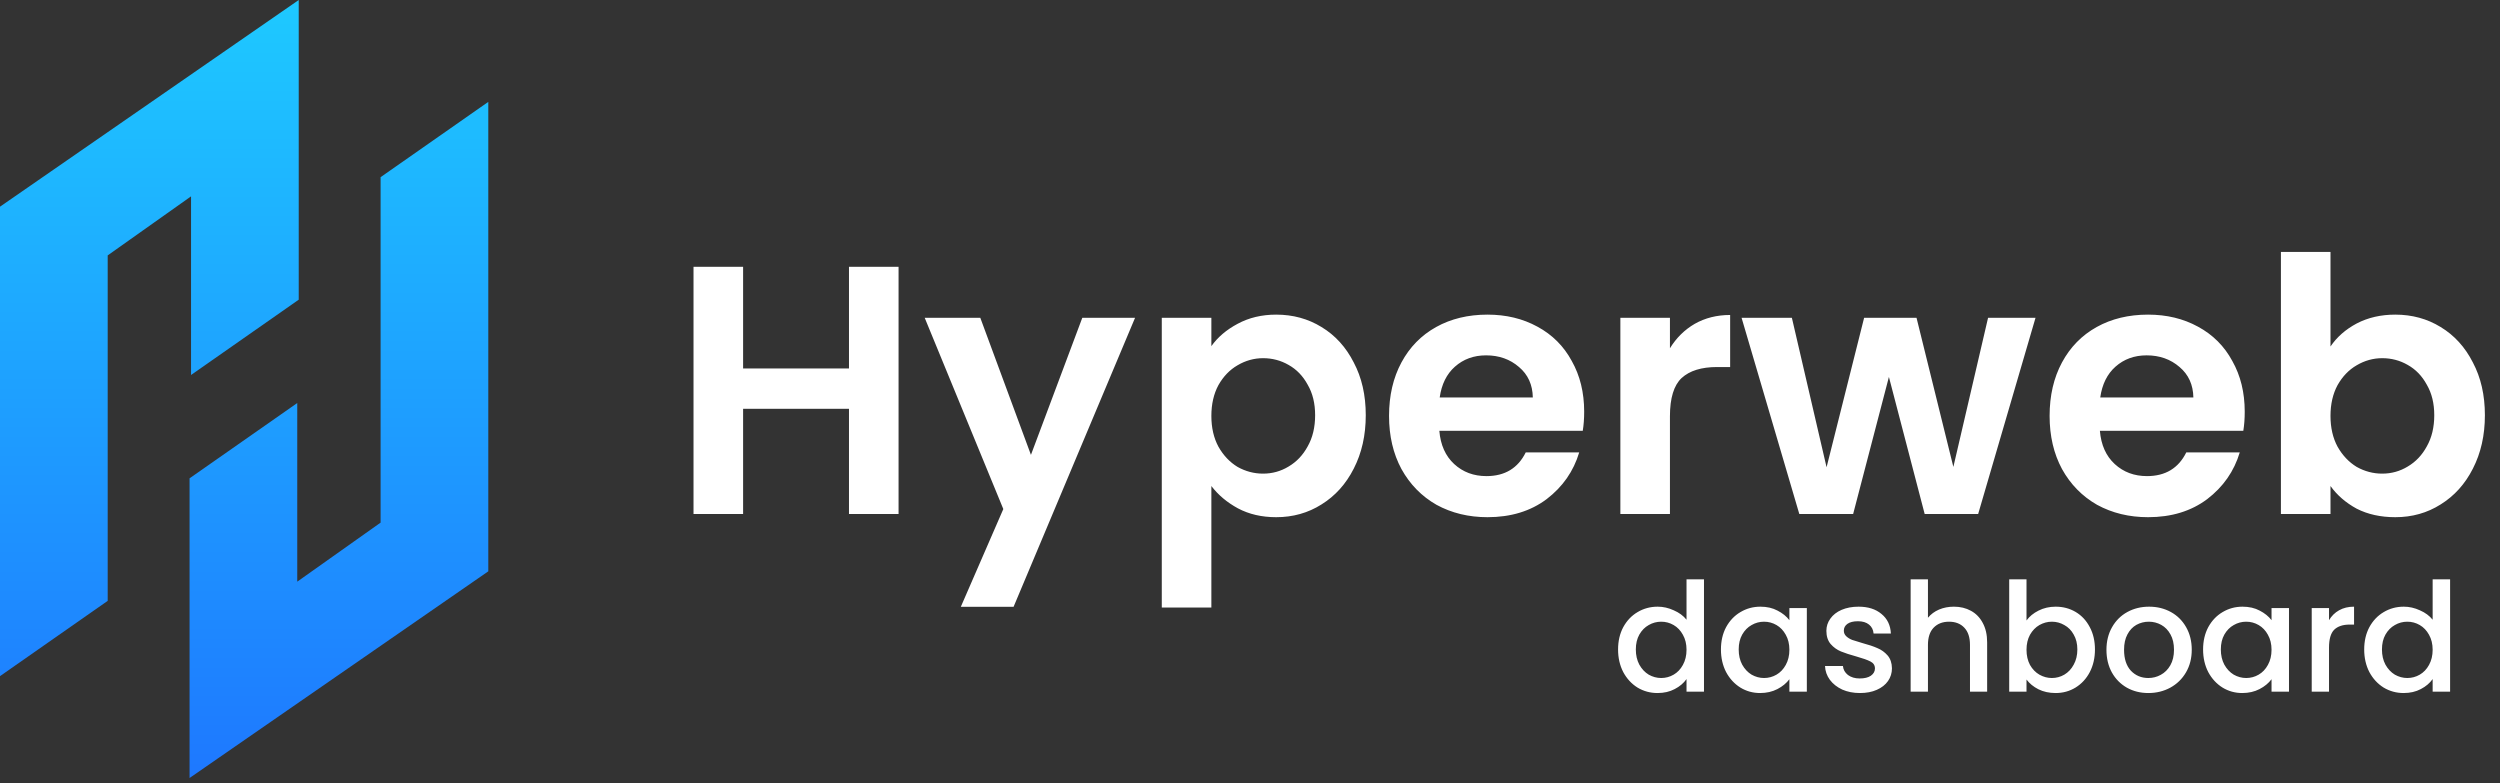 <svg width="300" height="94" viewBox="0 0 300 94" fill="none" xmlns="http://www.w3.org/2000/svg">
<rect x="0" y="0" width="300" height="94" fill="#333333" stroke="none"/>
<path d="M194.169 77.937C194.169 76.929 194.376 76.037 194.789 75.26C195.214 74.483 195.784 73.881 196.501 73.457C197.229 73.019 198.037 72.801 198.923 72.801C199.579 72.801 200.222 72.947 200.853 73.238C201.497 73.517 202.007 73.894 202.383 74.367V69.522H204.478V83H202.383V81.488C202.043 81.974 201.57 82.375 200.963 82.69C200.368 83.006 199.682 83.164 198.905 83.164C198.03 83.164 197.229 82.945 196.501 82.508C195.784 82.059 195.214 81.44 194.789 80.65C194.376 79.849 194.169 78.945 194.169 77.937ZM202.383 77.973C202.383 77.281 202.238 76.68 201.946 76.17C201.667 75.66 201.297 75.272 200.835 75.005C200.374 74.737 199.876 74.604 199.342 74.604C198.808 74.604 198.31 74.737 197.848 75.005C197.387 75.26 197.011 75.642 196.719 76.152C196.44 76.65 196.3 77.245 196.3 77.937C196.3 78.629 196.44 79.236 196.719 79.758C197.011 80.28 197.387 80.681 197.848 80.96C198.322 81.227 198.82 81.361 199.342 81.361C199.876 81.361 200.374 81.227 200.835 80.96C201.297 80.693 201.667 80.305 201.946 79.794C202.238 79.272 202.383 78.665 202.383 77.973ZM206.513 77.937C206.513 76.929 206.719 76.037 207.132 75.26C207.557 74.483 208.128 73.881 208.844 73.457C209.573 73.019 210.374 72.801 211.248 72.801C212.037 72.801 212.723 72.959 213.306 73.274C213.901 73.578 214.375 73.96 214.727 74.422V72.965H216.821V83H214.727V81.507C214.375 81.98 213.895 82.375 213.288 82.69C212.681 83.006 211.989 83.164 211.212 83.164C210.35 83.164 209.56 82.945 208.844 82.508C208.128 82.059 207.557 81.44 207.132 80.65C206.719 79.849 206.513 78.945 206.513 77.937ZM214.727 77.973C214.727 77.281 214.581 76.68 214.29 76.17C214.01 75.66 213.64 75.272 213.179 75.005C212.717 74.737 212.219 74.604 211.685 74.604C211.151 74.604 210.653 74.737 210.192 75.005C209.73 75.26 209.354 75.642 209.063 76.152C208.783 76.65 208.644 77.245 208.644 77.937C208.644 78.629 208.783 79.236 209.063 79.758C209.354 80.28 209.73 80.681 210.192 80.96C210.665 81.227 211.163 81.361 211.685 81.361C212.219 81.361 212.717 81.227 213.179 80.96C213.64 80.693 214.01 80.305 214.29 79.794C214.581 79.272 214.727 78.665 214.727 77.973ZM223.191 83.164C222.402 83.164 221.691 83.024 221.06 82.745C220.441 82.454 219.949 82.065 219.585 81.579C219.221 81.082 219.026 80.529 219.002 79.922H221.151C221.187 80.347 221.388 80.705 221.752 80.997C222.128 81.276 222.596 81.415 223.154 81.415C223.737 81.415 224.187 81.306 224.502 81.088C224.83 80.857 224.994 80.566 224.994 80.213C224.994 79.837 224.812 79.558 224.448 79.376C224.095 79.194 223.531 78.993 222.754 78.775C222.001 78.568 221.388 78.368 220.914 78.174C220.441 77.979 220.028 77.682 219.676 77.281C219.336 76.88 219.166 76.352 219.166 75.697C219.166 75.162 219.324 74.677 219.639 74.24C219.955 73.79 220.404 73.438 220.987 73.183C221.582 72.928 222.262 72.801 223.027 72.801C224.168 72.801 225.085 73.092 225.777 73.675C226.481 74.246 226.858 75.029 226.906 76.025H224.83C224.794 75.575 224.612 75.217 224.284 74.95C223.956 74.683 223.513 74.549 222.954 74.549C222.408 74.549 221.989 74.653 221.697 74.859C221.406 75.065 221.26 75.338 221.26 75.678C221.26 75.946 221.357 76.17 221.552 76.352C221.746 76.534 221.983 76.68 222.262 76.789C222.541 76.887 222.954 77.014 223.501 77.172C224.229 77.366 224.824 77.567 225.285 77.773C225.759 77.967 226.166 78.259 226.506 78.647C226.846 79.036 227.022 79.552 227.034 80.195C227.034 80.766 226.876 81.276 226.56 81.725C226.245 82.174 225.795 82.526 225.213 82.781C224.642 83.036 223.968 83.164 223.191 83.164ZM234.468 72.801C235.233 72.801 235.913 72.965 236.508 73.293C237.115 73.62 237.588 74.106 237.928 74.75C238.28 75.393 238.457 76.17 238.457 77.081V83H236.398V77.391C236.398 76.492 236.174 75.806 235.725 75.332C235.275 74.847 234.662 74.604 233.885 74.604C233.108 74.604 232.489 74.847 232.027 75.332C231.578 75.806 231.354 76.492 231.354 77.391V83H229.277V69.522H231.354V74.13C231.706 73.705 232.149 73.378 232.683 73.147C233.229 72.916 233.824 72.801 234.468 72.801ZM243.181 74.458C243.533 73.972 244.013 73.578 244.62 73.274C245.239 72.959 245.925 72.801 246.678 72.801C247.564 72.801 248.366 73.013 249.082 73.438C249.799 73.863 250.363 74.47 250.776 75.26C251.189 76.037 251.395 76.929 251.395 77.937C251.395 78.945 251.189 79.849 250.776 80.65C250.363 81.44 249.792 82.059 249.064 82.508C248.348 82.945 247.552 83.164 246.678 83.164C245.901 83.164 245.209 83.012 244.602 82.709C244.007 82.405 243.533 82.016 243.181 81.543V83H241.105V69.522H243.181V74.458ZM249.282 77.937C249.282 77.245 249.137 76.65 248.845 76.152C248.566 75.642 248.19 75.26 247.716 75.005C247.255 74.737 246.757 74.604 246.223 74.604C245.701 74.604 245.203 74.737 244.729 75.005C244.268 75.272 243.891 75.66 243.6 76.17C243.321 76.68 243.181 77.281 243.181 77.973C243.181 78.665 243.321 79.272 243.6 79.794C243.891 80.305 244.268 80.693 244.729 80.96C245.203 81.227 245.701 81.361 246.223 81.361C246.757 81.361 247.255 81.227 247.716 80.96C248.19 80.681 248.566 80.28 248.845 79.758C249.137 79.236 249.282 78.629 249.282 77.937ZM257.801 83.164C256.854 83.164 255.998 82.951 255.233 82.526C254.468 82.089 253.867 81.482 253.43 80.705C252.993 79.916 252.774 79.005 252.774 77.973C252.774 76.953 252.999 76.049 253.448 75.26C253.898 74.47 254.511 73.863 255.288 73.438C256.065 73.013 256.933 72.801 257.892 72.801C258.852 72.801 259.72 73.013 260.497 73.438C261.274 73.863 261.887 74.47 262.336 75.26C262.785 76.049 263.01 76.953 263.01 77.973C263.01 78.993 262.779 79.898 262.318 80.687C261.857 81.476 261.225 82.089 260.424 82.526C259.635 82.951 258.76 83.164 257.801 83.164ZM257.801 81.361C258.335 81.361 258.833 81.233 259.295 80.978C259.768 80.723 260.151 80.341 260.442 79.831C260.733 79.321 260.879 78.702 260.879 77.973C260.879 77.245 260.74 76.632 260.46 76.134C260.181 75.624 259.811 75.241 259.349 74.986C258.888 74.731 258.39 74.604 257.856 74.604C257.322 74.604 256.824 74.731 256.362 74.986C255.913 75.241 255.555 75.624 255.288 76.134C255.021 76.632 254.887 77.245 254.887 77.973C254.887 79.054 255.16 79.892 255.707 80.487C256.265 81.069 256.963 81.361 257.801 81.361ZM264.371 77.937C264.371 76.929 264.577 76.037 264.99 75.26C265.415 74.483 265.985 73.881 266.702 73.457C267.43 73.019 268.232 72.801 269.106 72.801C269.895 72.801 270.581 72.959 271.164 73.274C271.759 73.578 272.232 73.96 272.584 74.422V72.965H274.679V83H272.584V81.507C272.232 81.98 271.753 82.375 271.146 82.69C270.539 83.006 269.847 83.164 269.069 83.164C268.207 83.164 267.418 82.945 266.702 82.508C265.985 82.059 265.415 81.44 264.99 80.65C264.577 79.849 264.371 78.945 264.371 77.937ZM272.584 77.973C272.584 77.281 272.439 76.68 272.147 76.17C271.868 75.66 271.498 75.272 271.036 75.005C270.575 74.737 270.077 74.604 269.543 74.604C269.009 74.604 268.511 74.737 268.05 75.005C267.588 75.26 267.212 75.642 266.92 76.152C266.641 76.65 266.501 77.245 266.501 77.937C266.501 78.629 266.641 79.236 266.92 79.758C267.212 80.28 267.588 80.681 268.05 80.96C268.523 81.227 269.021 81.361 269.543 81.361C270.077 81.361 270.575 81.227 271.036 80.96C271.498 80.693 271.868 80.305 272.147 79.794C272.439 79.272 272.584 78.665 272.584 77.973ZM279.482 74.422C279.786 73.912 280.187 73.517 280.684 73.238C281.194 72.947 281.795 72.801 282.487 72.801V74.95H281.959C281.146 74.95 280.527 75.156 280.102 75.569C279.689 75.982 279.482 76.698 279.482 77.718V83H277.406V72.965H279.482V74.422ZM283.704 77.937C283.704 76.929 283.91 76.037 284.323 75.26C284.748 74.483 285.319 73.881 286.035 73.457C286.764 73.019 287.571 72.801 288.457 72.801C289.113 72.801 289.757 72.947 290.388 73.238C291.031 73.517 291.541 73.894 291.918 74.367V69.522H294.012V83H291.918V81.488C291.578 81.974 291.104 82.375 290.497 82.69C289.902 83.006 289.216 83.164 288.439 83.164C287.565 83.164 286.764 82.945 286.035 82.508C285.319 82.059 284.748 81.44 284.323 80.65C283.91 79.849 283.704 78.945 283.704 77.937ZM291.918 77.973C291.918 77.281 291.772 76.68 291.481 76.17C291.201 75.66 290.831 75.272 290.37 75.005C289.908 74.737 289.411 74.604 288.876 74.604C288.342 74.604 287.844 74.737 287.383 75.005C286.921 75.26 286.545 75.642 286.254 76.152C285.974 76.65 285.835 77.245 285.835 77.937C285.835 78.629 285.974 79.236 286.254 79.758C286.545 80.28 286.921 80.681 287.383 80.96C287.856 81.227 288.354 81.361 288.876 81.361C289.411 81.361 289.908 81.227 290.37 80.96C290.831 80.693 291.201 80.305 291.481 79.794C291.772 79.272 291.918 78.665 291.918 77.973Z" fill="white"/>
<path fill-rule="evenodd" clip-rule="evenodd" d="M12.923 72.103V30.648L22.925 23.562V44.998L35.847 35.963V0L0 24.802V81.138L12.923 72.103ZM45.672 21.259V62.713L35.67 69.799V48.363L22.747 57.398V93.361L58.595 68.559V12.224L45.672 21.259Z" fill="url(#paint0_linear_460_782)"/>
<path d="M107.828 32.018V61.681H101.878V49.059H89.172V61.681H83.222V32.018H89.172V44.214H101.878V32.018H107.828ZM136.207 38.137L121.63 72.815H115.299L120.398 61.086L110.964 38.137H117.636L123.713 54.584L129.875 38.137H136.207ZM145.364 41.537C146.128 40.461 147.177 39.568 148.508 38.86C149.868 38.123 151.412 37.755 153.14 37.755C155.152 37.755 156.965 38.251 158.58 39.242C160.223 40.234 161.512 41.651 162.447 43.492C163.41 45.305 163.892 47.416 163.892 49.824C163.892 52.232 163.41 54.371 162.447 56.241C161.512 58.083 160.223 59.513 158.58 60.533C156.965 61.553 155.152 62.063 153.14 62.063C151.412 62.063 149.882 61.709 148.551 61.001C147.248 60.292 146.185 59.4 145.364 58.323V72.9H139.414V38.137H145.364V41.537ZM157.815 49.824C157.815 48.407 157.518 47.189 156.923 46.169C156.356 45.121 155.591 44.328 154.628 43.789C153.693 43.251 152.673 42.982 151.568 42.982C150.491 42.982 149.472 43.265 148.508 43.832C147.573 44.37 146.808 45.163 146.213 46.212C145.647 47.26 145.364 48.492 145.364 49.909C145.364 51.325 145.647 52.558 146.213 53.606C146.808 54.654 147.573 55.462 148.508 56.029C149.472 56.567 150.491 56.836 151.568 56.836C152.673 56.836 153.693 56.553 154.628 55.986C155.591 55.419 156.356 54.612 156.923 53.564C157.518 52.515 157.815 51.269 157.815 49.824ZM190.101 49.399C190.101 50.249 190.044 51.014 189.931 51.694H172.72C172.862 53.394 173.457 54.725 174.505 55.688C175.553 56.652 176.842 57.133 178.372 57.133C180.582 57.133 182.154 56.184 183.089 54.286H189.506C188.826 56.553 187.523 58.422 185.596 59.896C183.67 61.341 181.304 62.063 178.5 62.063C176.233 62.063 174.193 61.567 172.38 60.576C170.595 59.556 169.193 58.125 168.173 56.283C167.181 54.442 166.685 52.317 166.685 49.909C166.685 47.472 167.181 45.334 168.173 43.492C169.164 41.651 170.553 40.234 172.338 39.242C174.122 38.251 176.176 37.755 178.5 37.755C180.738 37.755 182.735 38.237 184.492 39.2C186.276 40.163 187.65 41.537 188.614 43.322C189.605 45.078 190.101 47.104 190.101 49.399ZM183.939 47.699C183.911 46.169 183.358 44.951 182.282 44.044C181.205 43.109 179.888 42.642 178.33 42.642C176.856 42.642 175.61 43.095 174.59 44.002C173.598 44.88 172.989 46.113 172.763 47.699H183.939ZM200.393 41.792C201.158 40.546 202.15 39.568 203.368 38.86C204.615 38.152 206.031 37.797 207.618 37.797V44.044H206.045C204.175 44.044 202.759 44.484 201.796 45.362C200.861 46.24 200.393 47.77 200.393 49.952V61.681H194.444V38.137H200.393V41.792ZM244.262 38.137L237.378 61.681H230.961L226.669 45.234L222.377 61.681H215.917L208.99 38.137H215.025L219.189 56.071L223.694 38.137H229.983L234.403 56.029L238.568 38.137H244.262ZM269.367 49.399C269.367 50.249 269.311 51.014 269.197 51.694H251.986C252.128 53.394 252.723 54.725 253.771 55.688C254.819 56.652 256.108 57.133 257.638 57.133C259.848 57.133 261.42 56.184 262.355 54.286H268.772C268.092 56.553 266.789 58.422 264.863 59.896C262.936 61.341 260.57 62.063 257.766 62.063C255.499 62.063 253.459 61.567 251.646 60.576C249.861 59.556 248.459 58.125 247.439 56.283C246.447 54.442 245.952 52.317 245.952 49.909C245.952 47.472 246.447 45.334 247.439 43.492C248.431 41.651 249.819 40.234 251.604 39.242C253.388 38.251 255.442 37.755 257.766 37.755C260.004 37.755 262.001 38.237 263.758 39.2C265.542 40.163 266.917 41.537 267.88 43.322C268.871 45.078 269.367 47.104 269.367 49.399ZM263.205 47.699C263.177 46.169 262.624 44.951 261.548 44.044C260.471 43.109 259.154 42.642 257.596 42.642C256.122 42.642 254.876 43.095 253.856 44.002C252.864 44.88 252.255 46.113 252.029 47.699H263.205ZM279.659 41.58C280.424 40.446 281.473 39.526 282.804 38.817C284.164 38.109 285.708 37.755 287.436 37.755C289.448 37.755 291.261 38.251 292.876 39.242C294.519 40.234 295.808 41.651 296.743 43.492C297.706 45.305 298.188 47.416 298.188 49.824C298.188 52.232 297.706 54.371 296.743 56.241C295.808 58.083 294.519 59.513 292.876 60.533C291.261 61.553 289.448 62.063 287.436 62.063C285.68 62.063 284.136 61.723 282.804 61.043C281.501 60.335 280.453 59.428 279.659 58.323V61.681H273.71V30.233H279.659V41.58ZM292.111 49.824C292.111 48.407 291.813 47.189 291.218 46.169C290.652 45.121 289.887 44.328 288.924 43.789C287.989 43.251 286.969 42.982 285.864 42.982C284.787 42.982 283.767 43.265 282.804 43.832C281.869 44.37 281.104 45.163 280.509 46.212C279.943 47.26 279.659 48.492 279.659 49.909C279.659 51.325 279.943 52.558 280.509 53.606C281.104 54.654 281.869 55.462 282.804 56.029C283.767 56.567 284.787 56.836 285.864 56.836C286.969 56.836 287.989 56.553 288.924 55.986C289.887 55.419 290.652 54.612 291.218 53.564C291.813 52.515 292.111 51.269 292.111 49.824Z" fill="white"/>
<defs>
<linearGradient id="paint0_linear_460_782" x1="29.297" y1="0" x2="29.297" y2="93.361" gradientUnits="userSpaceOnUse">
<stop stop-color="#1EC9FF"/>
<stop offset="1" stop-color="#1E78FF"/>
</linearGradient>
</defs>
</svg>

